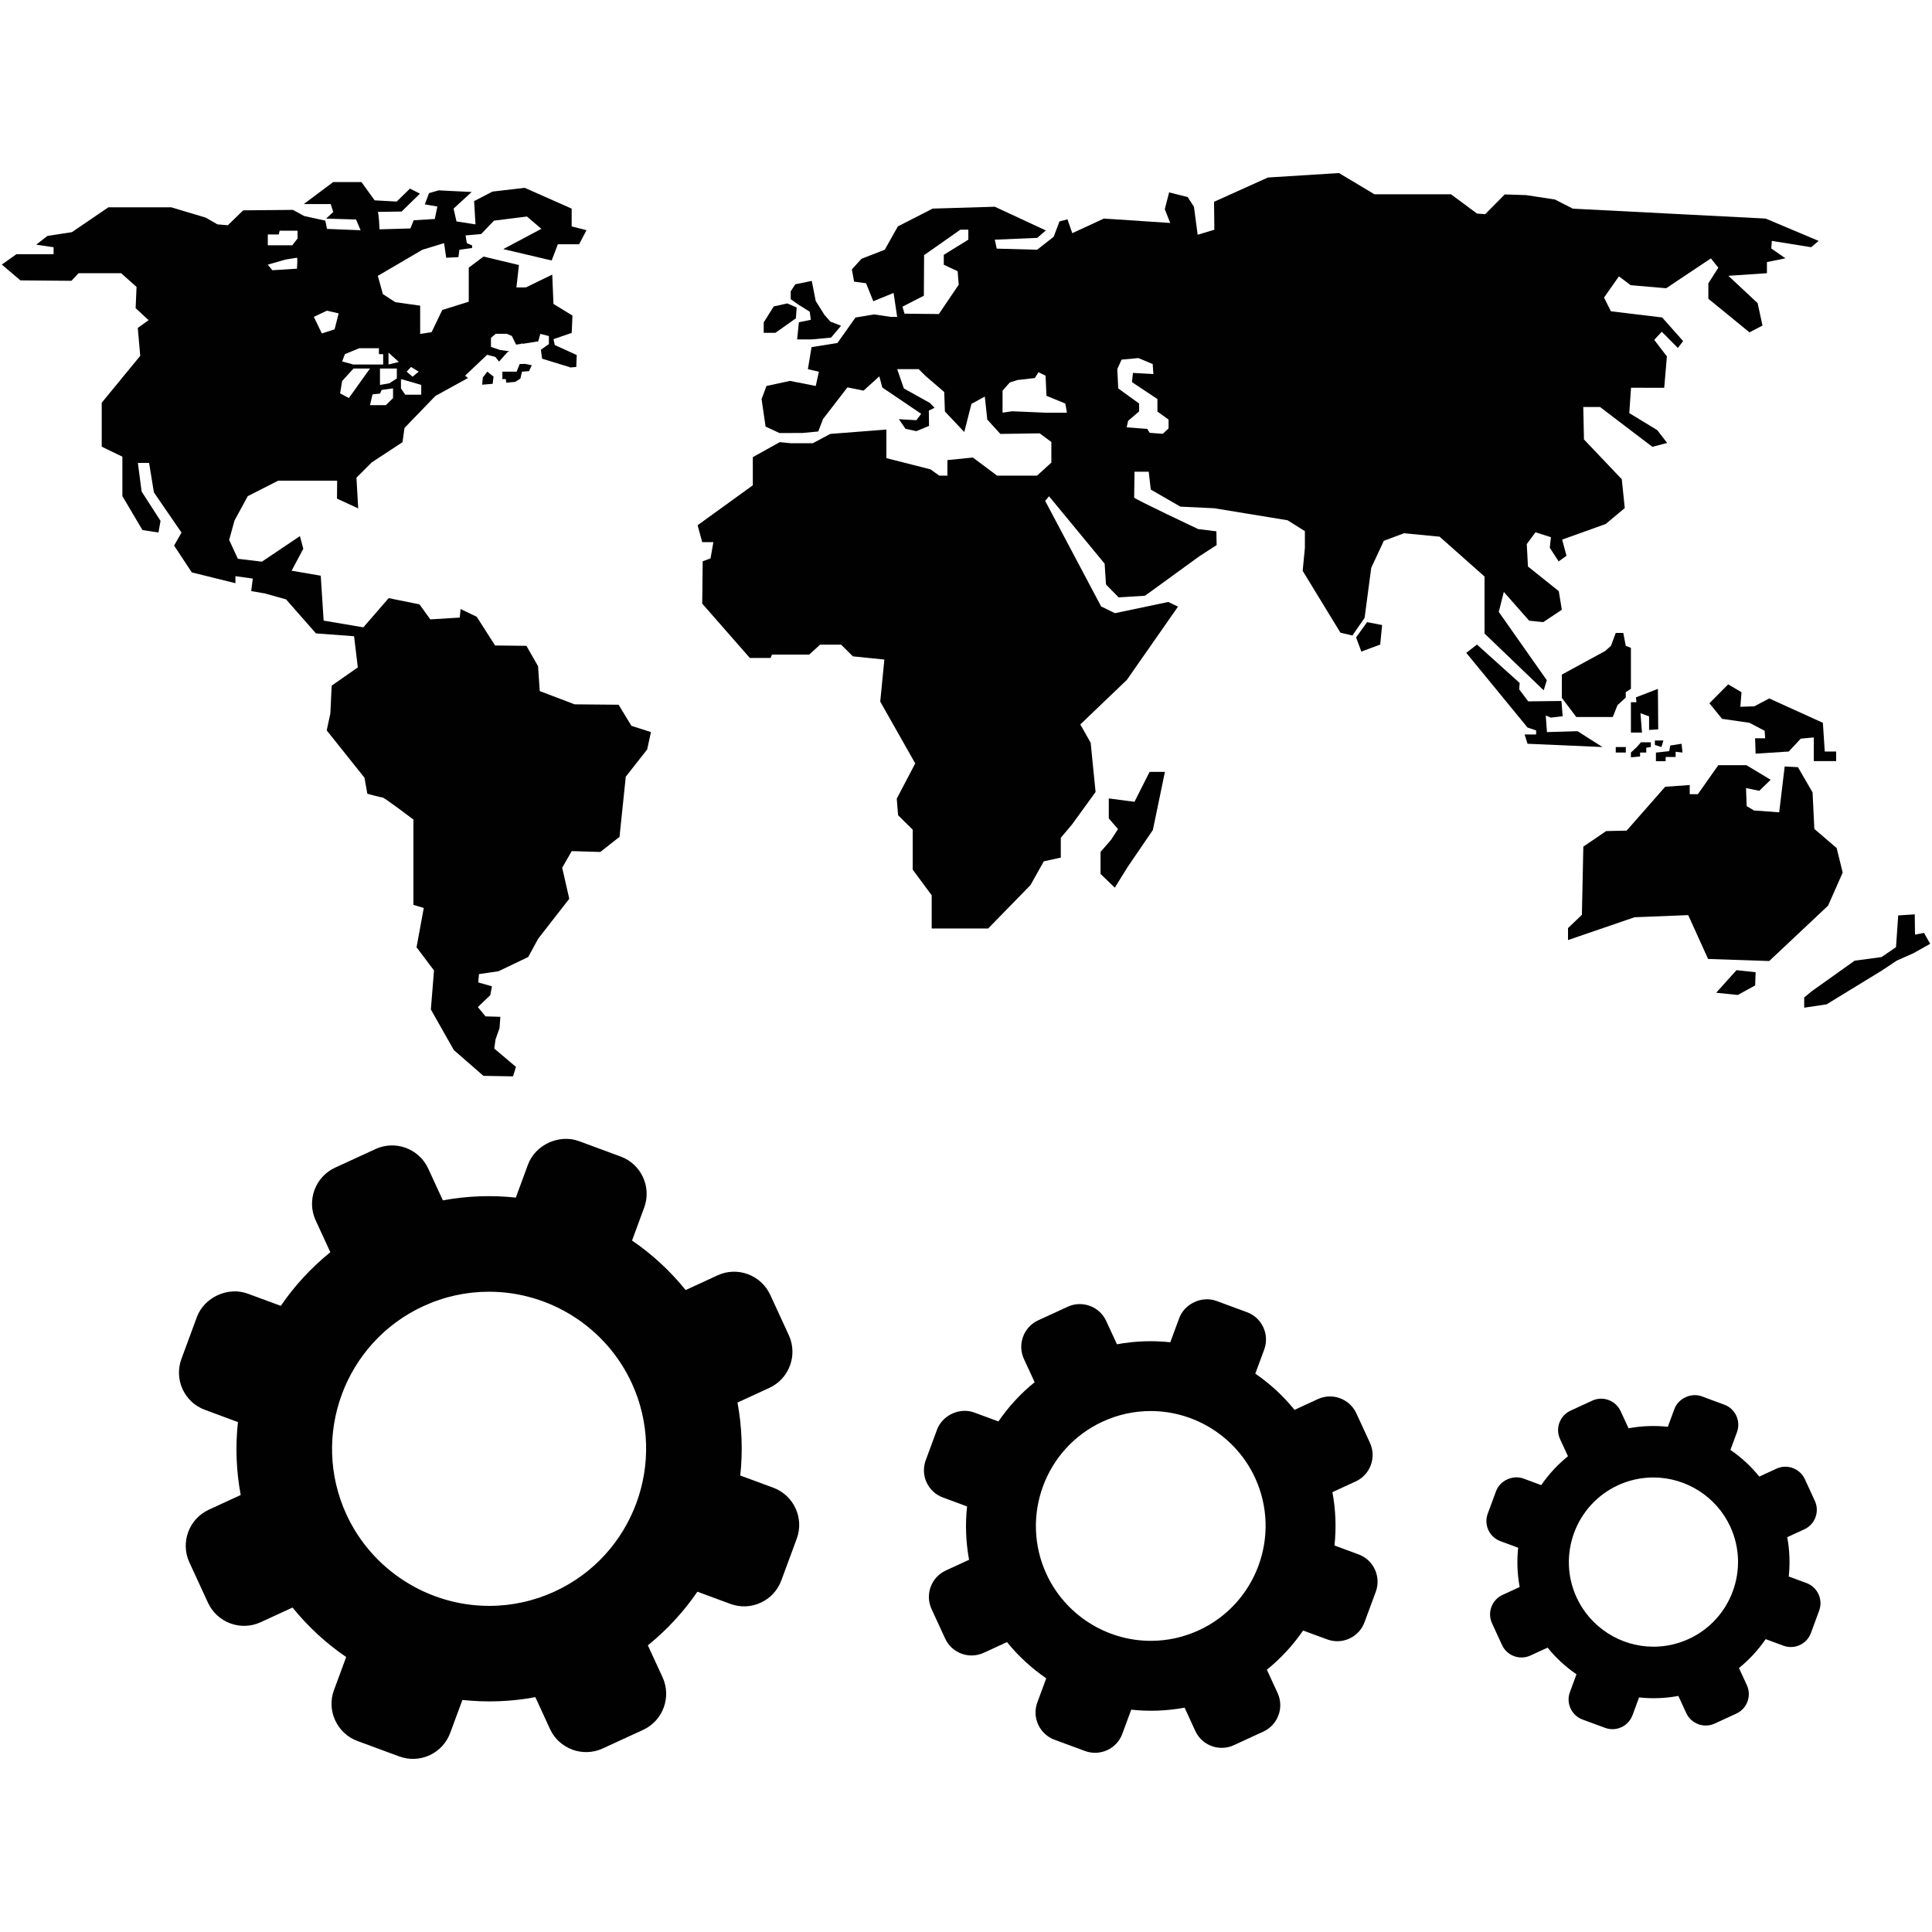<?xml version="1.0" encoding="utf-8"?>
<!-- Generator: Adobe Illustrator 16.0.0, SVG Export Plug-In . SVG Version: 6.00 Build 0)  -->
<!DOCTYPE svg PUBLIC "-//W3C//DTD SVG 1.1//EN" "http://www.w3.org/Graphics/SVG/1.1/DTD/svg11.dtd">
<svg version="1.1" id="Layer_1" xmlns="http://www.w3.org/2000/svg" xmlns:xlink="http://www.w3.org/1999/xlink" x="0px" y="0px"
	 width="126px" height="126px" viewBox="0 0 126 126" enable-background="new 0 0 126 126" xml:space="preserve">
<g>
	<g>
		<polygon fill="#010101" points="52.807,20.327 52.881,20.856 52.101,21.016 51.986,22.135 52.941,22.135 54.2,22.018 
			54.851,21.245 54.154,20.974 53.772,20.541 53.199,19.631 52.941,18.32 51.867,18.539 51.568,19 51.568,19.511 52.081,19.874 		
			"/>
		<polygon fill="#010101" points="51.906,20.759 51.957,20.054 51.34,19.788 50.459,19.986 49.808,21.026 49.808,21.707 
			50.569,21.707 		"/>
		<path fill="#010101" d="M33.693,24.239h-0.929v0.485h0.223c0,0,0.016,0.1,0.03,0.234l0.578-0.052l0.343-0.214l0.104-0.452
			l0.457-0.035l0.184-0.382l-0.428-0.092l-0.362,0.01L33.693,24.239z"/>
		<polygon fill="#010101" points="31.446,25.089 32.131,25.031 32.187,24.559 31.779,24.239 31.485,24.622 		"/>
		<polygon fill="#010101" points="102.883,47.686 100.889,47.746 100.81,46.661 101.133,46.801 101.914,46.71 101.834,45.716 
			99.667,45.741 99.08,44.96 99.108,44.542 96.324,42.036 95.627,42.578 99.621,47.447 100.183,47.636 100.183,47.899 
			99.432,47.899 99.621,48.506 104.51,48.72 		"/>
		<polygon fill="#010101" points="106.364,42.254 106.026,42.115 105.867,41.279 105.375,41.279 105.062,42.12 104.689,42.454 
			101.859,43.995 101.859,45.512 102.8,46.761 105.181,46.761 105.49,45.985 106.026,45.497 106.026,45.14 106.364,44.926 		"/>
		<polygon fill="#010101" points="108.125,44.926 106.693,45.478 106.723,45.796 106.364,45.796 106.364,47.775 107.086,47.775 
			106.987,46.512 107.549,46.721 107.549,47.606 108.145,47.566 		"/>
		<polygon fill="#010101" points="120.176,56.907 119.783,55.31 118.327,54.061 118.211,51.679 117.257,50.033 116.392,49.988 
			116.034,52.977 114.392,52.858 113.915,52.574 113.87,51.396 114.735,51.575 115.477,50.854 113.9,49.904 112.061,49.904 
			110.732,51.794 110.199,51.794 110.199,51.197 108.598,51.311 106.085,54.171 104.749,54.2 103.261,55.215 103.167,59.662 
			102.262,60.527 102.262,61.308 106.599,59.821 110.1,59.681 111.398,62.541 115.383,62.676 119.222,59.065 		"/>
		<polygon fill="#010101" points="111.925,64.744 113.333,64.889 114.467,64.267 114.497,63.406 113.248,63.272 		"/>
		<polygon fill="#010101" points="125.479,60.84 124.892,60.955 124.875,59.632 123.796,59.701 123.653,61.771 122.708,62.417 
			120.952,62.655 118.137,64.66 117.665,65.053 117.665,65.719 119.126,65.5 122.704,63.312 123.707,62.646 124.786,62.168 
			125.881,61.552 		"/>
		<polygon fill="#010101" points="114.412,46.064 113.502,46.094 113.577,45.144 112.707,44.632 111.483,45.865 112.308,46.88 
			114.094,47.139 115.088,47.661 115.118,48.148 114.462,48.148 114.497,49.152 116.655,49.013 117.44,48.173 118.291,48.094 
			118.291,49.636 119.748,49.636 119.748,49.013 119.006,49.013 118.883,47.139 115.383,45.551 		"/>
		<polygon fill="#010101" points="88.441,41.573 88.784,42.494 90.013,42.036 90.137,40.763 89.157,40.574 		"/>
		<polygon fill="#010101" points="73.988,52.291 72.312,52.072 72.312,53.375 72.914,54.071 72.456,54.777 71.775,55.559 
			71.775,56.996 72.705,57.891 73.541,56.543 75.187,54.131 75.973,50.341 74.973,50.341 		"/>
		<polygon fill="#010101" points="108.483,48.292 107.926,48.292 107.926,48.586 108.354,48.72 		"/>
		<rect x="105.375" y="48.72" fill="#010101" width="0.657" height="0.358"/>
		<polygon fill="#010101" points="106.962,49.078 107.365,49.078 107.365,48.764 107.664,48.72 107.664,48.412 107.016,48.412 
			106.748,48.72 106.364,49.078 106.364,49.391 106.962,49.336 		"/>
		<polygon fill="#010101" points="108.628,49.367 109.279,49.367 109.279,49.029 109.728,49.078 109.668,48.506 108.932,48.621 
			108.861,48.989 108.037,49.078 107.996,49.078 107.996,49.645 108.628,49.645 		"/>
		<path fill="#010101" d="M96.82,41.32l3.855,3.7l0.204-0.657l-3.133-4.456l0.329-1.303l1.652,1.875l0.919,0.094l1.213-0.806
			l-0.199-1.214l-2.01-1.608l-0.078-1.462l0.57-0.769l1.006,0.321l-0.075,0.687l0.577,0.892l0.513-0.368l-0.284-1.054l2.84-1.018
			l1.244-1.039l-0.194-1.88l-2.466-2.596l-0.046-2.114h1.095l3.412,2.596l0.964-0.253l-0.646-0.836l-1.824-1.111l0.114-1.654
			l2.164,0.005l0.175-2.047l-0.826-1.079l0.492-0.532l1.049,1.059l0.343-0.448l-1.367-1.541l-3.343-0.403l-0.448-0.895l0.97-1.383
			l0.767,0.576l2.316,0.2l2.915-1.947l0.487,0.606l-0.651,1.019v1.007l2.681,2.191l0.85-0.443l-0.318-1.462l-1.91-1.783l2.517-0.169
			v-0.726l1.208-0.246l-0.925-0.642l0.035-0.493l2.566,0.411l0.488-0.411l-3.457-1.457l-12.572-0.646l-1.17-0.597l-1.875-0.286
			l-1.396-0.045l-1.278,1.289l-0.533-0.041l-1.696-1.258h-4.993l-2.313-1.384l-4.635,0.291l-3.512,1.584l0.02,1.822l-1.088,0.327
			l-0.244-1.829l-0.409-0.631l-1.209-0.302l-0.283,1.095l0.354,0.898l-4.328-0.286l-2.059,0.952l-0.313-0.902l-0.522,0.134
			l-0.378,1.002l-1.079,0.846l-2.636-0.072l-0.124-0.584l2.766-0.117l0.561-0.485l-3.327-1.547l-4.054,0.122l-2.269,1.161
			L57.7,16.289l-1.512,0.586l-0.631,0.692l0.145,0.8l0.78,0.107l0.472,1.171l1.323-0.54l0.234,1.562h-0.418l-1.088-0.162
			l-1.214,0.204l-1.174,1.659l-1.691,0.271l-0.238,1.438l0.717,0.167l-0.205,0.928l-1.681-0.331l-1.531,0.331l-0.32,0.855
			l0.26,1.793l0.909,0.422l1.502-0.005l1.025-0.097l0.314-0.815l1.59-2.062l1.05,0.213l1.03-0.933l0.193,0.729l2.538,1.716
			l-0.314,0.417l-1.144-0.067l0.433,0.626l0.711,0.155l0.825-0.343l-0.014-0.997l0.373-0.185l-0.304-0.315l-1.696-0.943
			l-0.437-1.261h1.402l0.448,0.443l1.219,1.05l0.043,1.268l1.263,1.338l0.468-1.833l0.871-0.48l0.163,1.502l0.851,0.937l2.565-0.039
			l0.762,0.564v1.346l-0.936,0.85h-2.601l-1.582-1.182l-1.661,0.167v1.014h-0.533l-0.566-0.408l-2.88-0.734v-1.863l-3.66,0.284
			l-1.135,0.607h-1.442l-0.715-0.071l-1.76,0.979v1.837l-3.601,2.604l0.303,1.104h0.726l-0.184,1.055l-0.512,0.194l-0.03,2.76
			l3.104,3.541h1.353l0.094-0.218h2.426l0.708-0.646h1.377l0.761,0.76l2.055,0.209l-0.269,2.741l2.282,4.033l-1.204,2.298
			l0.085,1.079l0.955,0.945v2.606l1.238,1.671v2.168h3.681l2.764-2.835l0.866-1.546l1.109-0.244v-1.293l0.73-0.866l1.538-2.119
			l-0.32-3.213l-0.676-1.193l3.035-2.904l3.337-4.78l-0.637-0.303l-3.477,0.731l-0.901-0.443l-3.649-6.883l0.253-0.299l3.626,4.395
			l0.089,1.359l0.826,0.841l1.72-0.109l3.546-2.576l1.124-0.727l-0.018-0.898l-1.189-0.146c0,0-4.173-1.968-4.173-2.055
			c0-0.09,0.025-1.686,0.025-1.686h0.925l0.134,1.164l1.929,1.114l2.213,0.106l4.781,0.784l1.128,0.709v1.094l-0.145,1.494
			l2.463,4.034l0.78,0.184l0.796-1.149l0.433-3.267l0.821-1.759l1.317-0.494l2.322,0.224l2.929,2.599V41.32z M63.151,15.632
			l-1.6,0.987v0.646l0.904,0.423l0.07,0.878l-1.294,1.914l-2.238-0.022l-0.139-0.458l1.398-0.714l0.015-2.648l2.368-1.66h0.517
			V15.632z M68.119,26.917v-0.005l-2.107-0.091l-0.628,0.091v-1.435l0.473-0.534l0.507-0.16l1.124-0.127l0.239-0.383l0.461,0.227
			l0.06,1.313l1.229,0.505l0.104,0.6H68.119z M76.211,27.942h-0.005l-0.373,0.35l-0.852-0.064l-0.163-0.256l-1.338-0.103
			l0.094-0.427l0.717-0.61v-0.515l-1.363-0.985l-0.06-1.261l0.278-0.617l1.099-0.102l0.931,0.391l0.045,0.651l-1.333-0.074
			l-0.064,0.601l1.66,1.104v0.815l0.726,0.522V27.942z"/>
		<path fill="#010101" d="M40.343,45.96l-2.869-0.025L35.2,45.07l-0.109-1.621l-0.76-1.329l-2.044-0.024l-1.194-1.871l-1.055-0.507
			l-0.054,0.558l-1.92,0.119l-0.706-0.979l-2.009-0.408l-1.652,1.905l-2.59-0.438l-0.189-2.929l-1.9-0.326l0.762-1.43l-0.22-0.826
			l-2.481,1.667l-1.567-0.189l-0.567-1.229l0.349-1.268l0.865-1.587l1.984-1.01h3.845l-0.01,1.171l1.383,0.637l-0.114-2.002
			l0.995-0.997l2.009-1.32l0.128-0.926l2.011-2.084l2.133-1.176L30.332,24.5l1.437-1.361l0.533,0.137l0.244,0.306l0.546-0.611
			l0.125-0.063l-0.591-0.08l-0.607-0.203v-0.593l0.318-0.263h0.716l0.329,0.142l0.278,0.564l0.343-0.05v-0.034l0.104,0.029
			l0.995-0.159l0.138-0.487l0.557,0.142v0.525l-0.521,0.368l0.079,0.584l1.811,0.555c0,0,0.005,0.01,0.005,0.02l0.413-0.035
			l0.03-0.779l-1.432-0.651l-0.085-0.383l1.189-0.408l0.049-1.131l-1.239-0.759l-0.08-1.914l-1.715,0.836H33.68l0.163-1.46
			l-2.308-0.552l-0.964,0.723v2.221l-1.727,0.54l-0.696,1.447l-0.746,0.117v-1.845l-1.622-0.229l-0.81-0.524l-0.329-1.191
			l2.903-1.701l1.418-0.433l0.139,0.953l0.796-0.04l0.064-0.48l0.826-0.117l0.009-0.162l-0.348-0.154l-0.085-0.504l1.015-0.088
			l0.612-0.641l0.044-0.045v0.005l0.184-0.194l2.149-0.269l0.939,0.803l-2.486,1.321l3.158,0.743l0.404-1.06h1.387l0.481-0.917
			l-0.968-0.245v-1.161l-3.059-1.355l-2.104,0.244l-1.199,0.622l0.09,1.518L29.77,14.44l-0.189-0.835l1.18-1.084l-2.154-0.107
			l-0.628,0.182l-0.274,0.733l0.817,0.14l-0.165,0.813l-1.377,0.083l-0.214,0.534l-2.014,0.057c0,0-0.045-1.136-0.125-1.136
			c-0.085,0,1.567-0.024,1.567-0.024l1.193-1.167L26.736,12.3l-0.865,0.845l-1.438-0.079l-0.86-1.193h-1.841l-1.923,1.437h1.76
			l0.163,0.514l-0.462,0.433l1.95,0.058l0.298,0.701l-2.193-0.088l-0.109-0.539l-1.377-0.301l-0.731-0.4l-3.249,0.03L14.86,14.69
			l-0.681-0.058l-0.757-0.438l-2.243-0.672H7.066l-2.378,1.619l-1.597,0.247l-0.73,0.569l1.134,0.167v0.455H1.068l-0.949,0.676
			l1.212,1.03l3.327,0.029l0.463-0.495h2.78l1.004,0.893l-0.06,1.385l0.847,0.783l-0.706,0.505l0.159,1.822l-2.511,3.057v2.867
			l1.347,0.652v2.573l1.31,2.213l1.043,0.159l0.135-0.758l-1.233-1.915l-0.244-1.865h0.731l0.313,1.92l1.8,2.623l-0.482,0.846
			l1.153,1.751l2.846,0.704v-0.458l1.133,0.156l-0.104,0.816l0.89,0.154l1.383,0.388l1.95,2.218l2.486,0.185l0.244,2.034
			l-1.705,1.188l-0.085,1.805l-0.238,1.115l2.461,3.083l0.189,1.049c0,0,0.896,0.244,0.995,0.244c0.109,0,2.009,1.438,2.009,1.438
			v5.565l0.676,0.199l-0.472,2.566l1.139,1.512l-0.205,2.545l1.498,2.646l1.929,1.681l1.931,0.035l0.193-0.617l-1.417-1.198
			l0.084-0.598l0.26-0.735l0.054-0.736l-0.97-0.03l-0.497-0.607l0.81-0.775l0.109-0.578l-0.895-0.253l0.049-0.543l1.274-0.188
			l1.934-0.925l0.652-1.194l2.028-2.606l-0.461-2.024l0.622-1.084l1.864,0.055l1.253-0.985l0.408-3.924l1.394-1.775l0.248-1.134
			l-1.274-0.408L40.343,45.96z M25.165,26.424h-1.035l0.166-0.704l0.487-0.052l0.109-0.239l0.741-0.102v0.632h0.004L25.165,26.424z
			 M25.88,24.681l-0.488,0.316l-0.611,0.106c0,0,0-0.967,0-1.069h1.099V24.681z M26.805,23.933l0.502,0.306l-0.402,0.331
			l-0.383-0.331L26.805,23.933z M26.149,24.743h0.08l1.243,0.36v0.638h-1.044l-0.278-0.409V24.743z M25.338,22.995l0.672,0.612
			l-0.672,0.164V22.995z M22.494,23.097l0.934-0.386h1.284v0.386h0.278v0.674h-1.954l-0.722-0.199L22.494,23.097z M22.314,24.846
			l0.741-0.811h1.074l-1.377,1.925l-0.572-0.306L22.314,24.846z M21.32,20.262l0.766,0.177l-0.265,1.04l-0.831,0.267l-0.522-1.082
			L21.32,20.262z M17.465,15.352v-0.061h0.712l0.064-0.246h1.165v0.51l-0.344,0.442h-1.597V15.352z M18.595,16.935
			c0,0,0.716-0.126,0.771-0.126s0,0.713,0,0.713l-1.603,0.102l-0.302-0.363L18.595,16.935z"/>
	</g>
	<path fill="#010101" d="M50.429,97.023l-2.151-0.793c0.17-1.569,0.115-3.168-0.181-4.759l2.078-0.957
		c1.297-0.596,1.866-2.139,1.269-3.437l-1.212-2.632c-0.598-1.297-2.14-1.868-3.435-1.27l-2.08,0.959
		c-1.017-1.259-2.196-2.34-3.497-3.231l0.793-2.149c0.494-1.339-0.193-2.833-1.532-3.327l-2.721-1.005
		c-1.297-0.478-2.847,0.236-3.327,1.532l-0.793,2.15c-1.567-0.168-3.167-0.113-4.757,0.181l-0.957-2.076
		c-0.599-1.298-2.14-1.868-3.437-1.27l-2.633,1.212c-1.298,0.598-1.866,2.141-1.27,3.436l0.958,2.078
		c-1.257,1.018-2.34,2.198-3.231,3.499l-2.147-0.792c-1.296-0.483-2.849,0.231-3.329,1.53l-1.004,2.721
		c-0.239,0.65-0.211,1.354,0.077,1.981c0.292,0.628,0.808,1.106,1.456,1.344l2.151,0.796c-0.17,1.567-0.115,3.167,0.181,4.757
		l-2.078,0.957c-1.297,0.598-1.866,2.139-1.27,3.435l1.215,2.635c0.597,1.296,2.138,1.866,3.435,1.269l2.078-0.958
		c1.017,1.258,2.197,2.34,3.499,3.229l-0.793,2.149c-0.242,0.649-0.214,1.352,0.076,1.98c0.289,0.629,0.807,1.108,1.454,1.348
		l2.722,1.004c0.648,0.239,1.351,0.212,1.98-0.076c0.629-0.291,1.107-0.808,1.345-1.456l0.796-2.151
		c1.567,0.17,3.166,0.115,4.758-0.181l0.955,2.078c0.598,1.296,2.141,1.865,3.437,1.268l2.633-1.212
		c1.299-0.598,1.866-2.139,1.269-3.436l-0.957-2.078c1.257-1.018,2.34-2.196,3.229-3.498l2.15,0.794
		c0.651,0.24,1.354,0.212,1.983-0.078c0.627-0.288,1.104-0.806,1.343-1.454l1.005-2.721C52.456,99.01,51.768,97.518,50.429,97.023z
		 M36.183,103.789c-1.357,0.625-2.797,0.942-4.281,0.942c-3.987,0-7.641-2.34-9.308-5.959c-2.362-5.13-0.112-11.226,5.017-13.588
		c1.357-0.625,2.798-0.941,4.28-0.941c3.987,0,7.642,2.338,9.31,5.958C43.562,95.331,41.311,101.426,36.183,103.789z"/>
	<path fill="#010101" d="M88.604,101.374l-1.573-0.58c0.124-1.148,0.083-2.317-0.134-3.48l1.521-0.7
		c0.948-0.436,1.364-1.565,0.927-2.514l-0.887-1.925c-0.437-0.949-1.563-1.366-2.511-0.929l-1.522,0.702
		c-0.743-0.921-1.607-1.711-2.557-2.363l0.58-1.571c0.361-0.98-0.14-2.073-1.12-2.434l-1.99-0.735
		c-0.949-0.35-2.082,0.173-2.433,1.121l-0.581,1.573c-1.146-0.123-2.316-0.083-3.479,0.132l-0.701-1.519
		c-0.437-0.95-1.565-1.366-2.513-0.929l-1.926,0.887c-0.949,0.437-1.364,1.565-0.93,2.513l0.702,1.521
		c-0.92,0.745-1.711,1.607-2.364,2.559l-1.57-0.58c-0.948-0.353-2.084,0.169-2.434,1.12l-0.735,1.989
		c-0.175,0.476-0.155,0.99,0.057,1.449c0.214,0.46,0.591,0.81,1.065,0.983l1.573,0.582c-0.124,1.146-0.084,2.316,0.132,3.479
		l-1.521,0.7c-0.948,0.437-1.364,1.564-0.927,2.512l0.888,1.928c0.438,0.948,1.563,1.365,2.513,0.928l1.521-0.7
		c0.743,0.92,1.606,1.711,2.559,2.362l-0.581,1.572c-0.176,0.475-0.156,0.989,0.056,1.449c0.211,0.459,0.589,0.81,1.063,0.986
		l1.99,0.734c0.474,0.175,0.989,0.155,1.45-0.056c0.46-0.212,0.809-0.591,0.983-1.065l0.581-1.574
		c1.146,0.125,2.316,0.084,3.481-0.132l0.698,1.521c0.437,0.948,1.565,1.364,2.513,0.927l1.926-0.887
		c0.95-0.437,1.366-1.564,0.929-2.513l-0.701-1.52c0.92-0.745,1.711-1.607,2.363-2.559l1.574,0.581
		c0.474,0.175,0.989,0.154,1.449-0.057c0.458-0.211,0.808-0.59,0.982-1.063l0.736-1.99
		C90.086,102.827,89.583,101.736,88.604,101.374z M78.185,106.322c-0.994,0.458-2.047,0.689-3.132,0.689
		c-2.916,0-5.588-1.711-6.808-4.359c-1.728-3.752-0.082-8.211,3.669-9.939c0.993-0.458,2.046-0.688,3.13-0.688
		c2.917,0,5.589,1.71,6.81,4.357C83.581,100.136,81.935,104.594,78.185,106.322z"/>
	<path fill="#010101" d="M117.814,103.242l-1.157-0.427c0.091-0.846,0.061-1.707-0.099-2.563l1.12-0.516
		c0.698-0.321,1.004-1.152,0.682-1.852l-0.652-1.417c-0.322-0.699-1.153-1.006-1.85-0.685l-1.121,0.517
		c-0.547-0.678-1.184-1.261-1.884-1.74l0.428-1.157c0.266-0.722-0.104-1.527-0.826-1.793l-1.465-0.542
		c-0.698-0.257-1.532,0.127-1.791,0.826l-0.428,1.158c-0.843-0.091-1.706-0.06-2.562,0.097l-0.516-1.118
		c-0.322-0.699-1.152-1.006-1.851-0.684L102.425,92c-0.699,0.322-1.005,1.152-0.684,1.851l0.517,1.12
		c-0.678,0.549-1.261,1.184-1.742,1.885l-1.155-0.427c-0.699-0.259-1.534,0.125-1.794,0.825l-0.541,1.465
		c-0.129,0.351-0.113,0.729,0.042,1.067c0.157,0.339,0.436,0.597,0.784,0.725l1.159,0.428c-0.091,0.844-0.061,1.706,0.098,2.562
		l-1.121,0.516c-0.698,0.322-1.004,1.152-0.682,1.85l0.653,1.419c0.322,0.698,1.152,1.005,1.85,0.683l1.121-0.515
		c0.546,0.677,1.182,1.26,1.884,1.739l-0.428,1.158c-0.13,0.35-0.115,0.729,0.042,1.067c0.155,0.339,0.434,0.597,0.783,0.726
		l1.466,0.541c0.35,0.129,0.727,0.114,1.066-0.041c0.339-0.156,0.596-0.436,0.725-0.784l0.428-1.159
		c0.845,0.092,1.706,0.063,2.563-0.097l0.515,1.12c0.322,0.698,1.153,1.005,1.852,0.683l1.417-0.653
		c0.7-0.322,1.005-1.151,0.683-1.851l-0.515-1.119c0.679-0.549,1.261-1.183,1.741-1.884l1.158,0.428
		c0.35,0.13,0.729,0.114,1.067-0.042c0.338-0.155,0.595-0.434,0.725-0.783l0.541-1.466
		C118.907,104.313,118.537,103.509,117.814,103.242z M110.142,106.886c-0.731,0.336-1.507,0.507-2.307,0.507
		c-2.147,0-4.115-1.26-5.013-3.21c-1.272-2.763-0.06-6.047,2.702-7.319c0.732-0.336,1.507-0.507,2.306-0.507
		c2.147,0,4.116,1.259,5.016,3.209C114.116,102.33,112.904,105.613,110.142,106.886z"/>
</g>
</svg>
